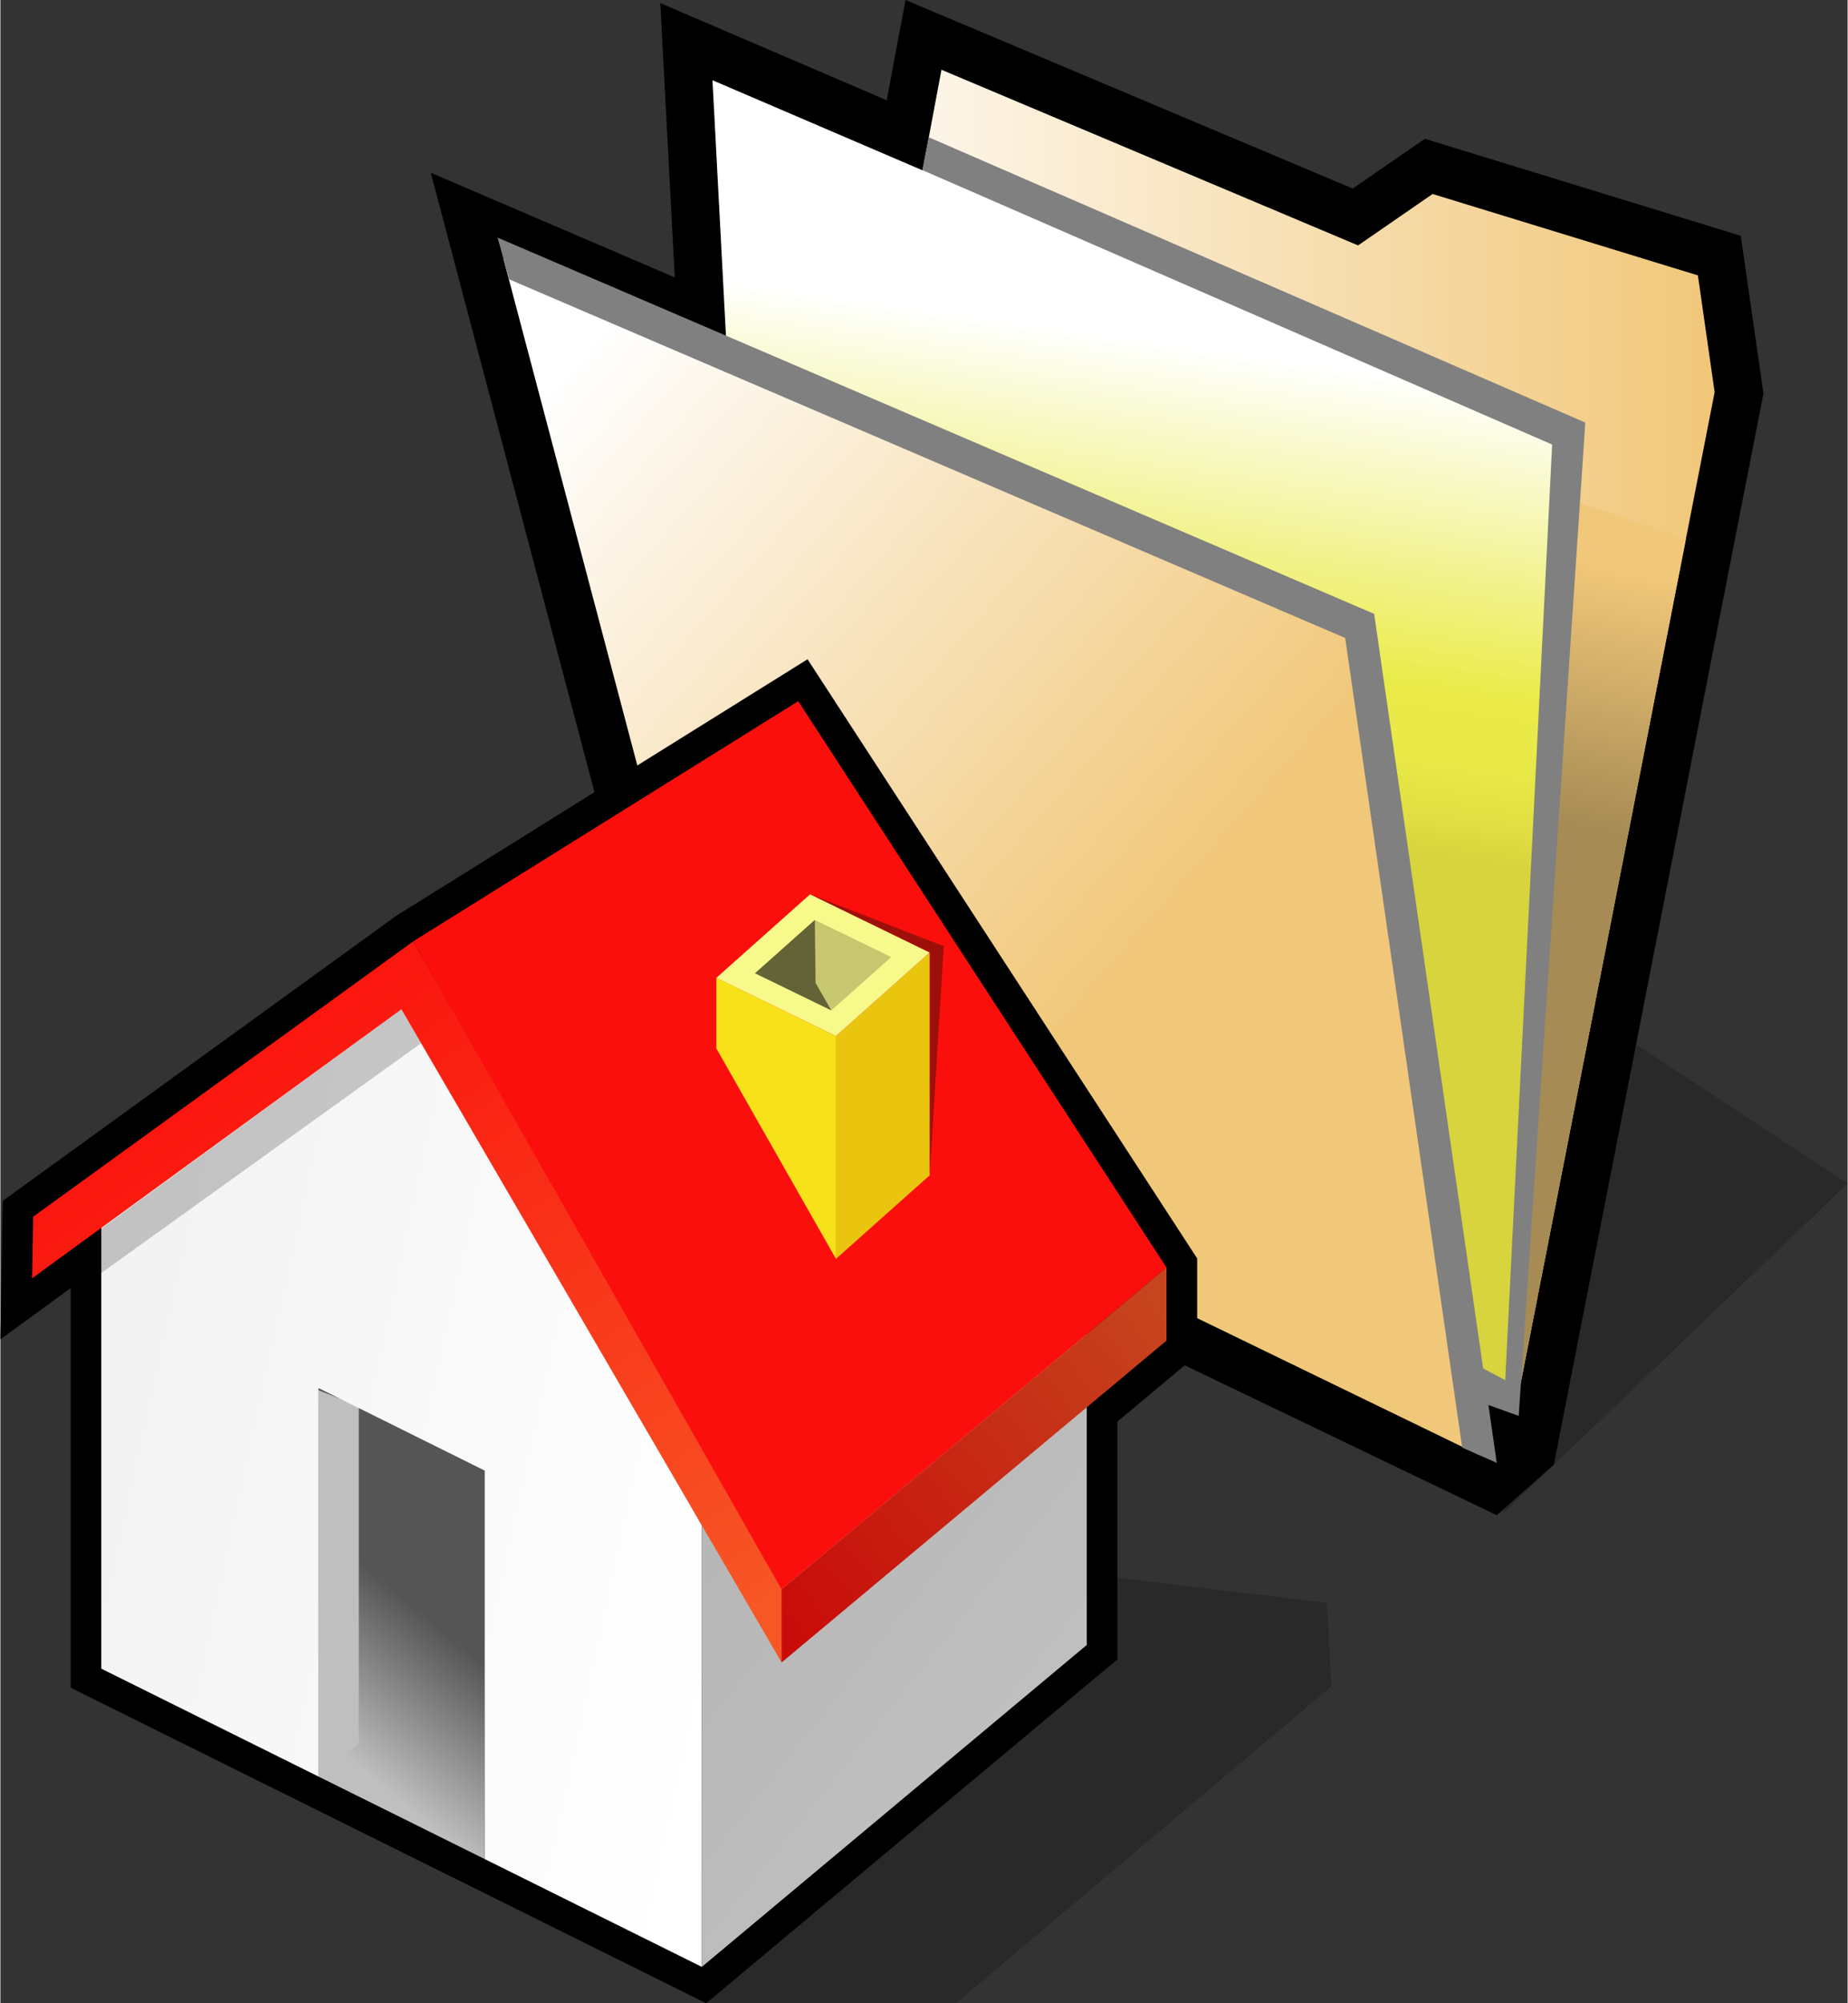 <?xml version="1.0" encoding="UTF-8" standalone="no"?>
<!DOCTYPE svg PUBLIC "-//W3C//DTD SVG 20010904//EN"
"http://www.w3.org/TR/2001/REC-SVG-20010904/DTD/svg10.dtd">
<!-- Created with Sodipodi ("http://www.sodipodi.com/") -->
<svg
   width="48pt"
   height="52pt"
   viewBox="0 0 70.059 75.93"
   overflow="visible"
   enable-background="new 0 0 70.059 75.93"
   xml:space="preserve"
   xmlns="http://www.w3.org/2000/svg"
   xmlns:xml="http://www.w3.org/XML/1998/namespace"
   xmlns:a="http://ns.adobe.com/AdobeSVGViewerExtensions/3.0/"
   xmlns:sodipodi="http://sodipodi.sourceforge.net/DTD/sodipodi-0.dtd"
   xmlns:xlink="http://www.w3.org/1999/xlink"
   id="svg153"
   sodipodi:version="0.32pre"
   sodipodi:docname="/home/cschalle/gnome-themes-extras/Wasp/icons/scalable/filesystems/gnome-fs-home.svg"
   sodipodi:docbase="/home/cschalle/gnome-themes-extras/Wasp/icons/scalable/filesystems">
  <rect x="0" y="0" width="70.059" height="75.93" fill="#333333" stroke="none"/>
  <defs
     id="defs254" />
  <sodipodi:namedview
     id="base" />
  <g
     id="Layer_1"
     stroke="#000000">
    <g
       id="Layer_1_1_">
      <g
         id="Layer_1_2_">
        <path
           a:adobe-blending-mode="multiply"
           opacity="0.2"
           stroke="none"
           d="M56.993,57.368l13.065-12.512l-8.159-5.358      L56.993,57.368z"
           id="path157" />
        <path
           stroke="none"
           d="M33.903,2.27c0,0-0.148,0.794-0.287,1.531c-2.26-0.968-8.588-3.683-8.588-3.683s0.388,7.354,0.549,10.397      c-2.506-1.076-9.253-3.966-9.253-3.966l9.531,36.05l30.897,14.833l2.164-1.912l7.951-40.603l-0.859-5.979L54.025,5.261      c0,0-1.914,1.319-2.735,1.886C49.719,6.484,34.33,0,34.33,0L33.903,2.27z"
           id="path158" />
        <g
           id="g159">
          <path
             stroke="none"
             d="M65.016,14.865l-0.635-4.426L54.319,7.354l-2.826,1.948L35.692,2.644l-0.716,3.813l-7.969-3.416       l0.55,10.397l-8.479-3.635l8.308,31.425l28.698,13.922l-0.482-3.355l1.993,0.97L65.016,14.865z"
             id="path160" />
        </g>
        <g
           id="g161">
          <linearGradient
             id="XMLID_1_"
             gradientUnits="userSpaceOnUse"
             x1="-479.04"
             y1="65.58"
             x2="-442.92"
             y2="65.58"
             gradientTransform="matrix(1 0 0 1 507.935 -37.876)">
            <stop
               offset="0"
               style="stop-color:#FFFFFF"
               id="stop163" />
            <stop
               offset="1"
               style="stop-color:#F1C779"
               id="stop164" />
            <a:midPointStop
               offset="0"
               style="stop-color:#FFFFFF"
               id="midPointStop165" />
            <a:midPointStop
               offset="0.5"
               style="stop-color:#FFFFFF"
               id="midPointStop166" />
            <a:midPointStop
               offset="1"
               style="stop-color:#F1C779"
               id="midPointStop167" />
          </linearGradient>
          <path
             fill="url(#XMLID_1_)"
             stroke="none"
             d="M57.595,52.765L28.896,38.842l6.796-36.198l15.801,6.658l2.826-1.949       l10.062,3.085l0.635,4.426L57.595,52.765z"
             id="path168" />
        </g>
        <g
           id="g169">
          <linearGradient
             id="XMLID_2_"
             gradientUnits="userSpaceOnUse"
             x1="-461.451"
             y1="66.61"
             x2="-459.51"
             y2="56.909"
             gradientTransform="matrix(1 0 0 1 507.935 -37.876)">
            <stop
               offset="0"
               style="stop-color:#A68B54"
               id="stop171" />
            <stop
               offset="1"
               style="stop-color:#F1C779"
               id="stop172" />
            <a:midPointStop
               offset="0"
               style="stop-color:#A68B54"
               id="midPointStop173" />
            <a:midPointStop
               offset="0.5"
               style="stop-color:#A68B54"
               id="midPointStop174" />
            <a:midPointStop
               offset="1"
               style="stop-color:#F1C779"
               id="midPointStop175" />
          </linearGradient>
          <path
             fill="url(#XMLID_2_)"
             stroke="none"
             d="M63.926,20.431l-6.331,32.333L28.896,38.842l5.354-28.517L63.926,20.431z"
             id="path176" />
        </g>
        <g
           id="g177">
          <linearGradient
             id="XMLID_3_"
             gradientUnits="userSpaceOnUse"
             x1="-463.508"
             y1="50.893"
             x2="-466.024"
             y2="68.503"
             gradientTransform="matrix(1 0 0 1 507.935 -37.876)">
            <stop
               offset="0"
               style="stop-color:#FFFFFF"
               id="stop179" />
            <stop
               offset="0.648"
               style="stop-color:#EAEB49"
               id="stop180" />
            <stop
               offset="0.807"
               style="stop-color:#E8E847"
               id="stop181" />
            <stop
               offset="0.925"
               style="stop-color:#E0DE42"
               id="stop182" />
            <stop
               offset="1"
               style="stop-color:#D7D43D"
               id="stop183" />
            <a:midPointStop
               offset="0"
               style="stop-color:#FFFFFF"
               id="midPointStop184" />
            <a:midPointStop
               offset="0.5"
               style="stop-color:#FFFFFF"
               id="midPointStop185" />
            <a:midPointStop
               offset="0.648"
               style="stop-color:#EAEB49"
               id="midPointStop186" />
            <a:midPointStop
               offset="0.5"
               style="stop-color:#EAEB49"
               id="midPointStop187" />
            <a:midPointStop
               offset="0.807"
               style="stop-color:#E8E847"
               id="midPointStop188" />
            <a:midPointStop
               offset="0.5"
               style="stop-color:#E8E847"
               id="midPointStop189" />
            <a:midPointStop
               offset="0.925"
               style="stop-color:#E0DE42"
               id="midPointStop190" />
            <a:midPointStop
               offset="0.5"
               style="stop-color:#E0DE42"
               id="midPointStop191" />
            <a:midPointStop
               offset="1"
               style="stop-color:#D7D43D"
               id="midPointStop192" />
          </linearGradient>
          <path
             fill="url(#XMLID_3_)"
             stroke="none"
             d="M57.595,52.765L28.896,38.842L27.007,3.041l32.475,13.923L57.595,52.765z"
             id="path193" />
        </g>
        <path
           fill="#808080"
           stroke="none"
           d="M34.966,6.446c0,0,23.12,10.068,23.887,10.404c-0.045,0.858-1.688,33.63-1.779,35.464      c-0.492-0.264-0.995-0.529-0.995-0.529l-0.549,1.143l2.055,0.74l2.526-37.651L35.212,5.204L34.966,6.446z"
           id="path194" />
        <g
           id="g195">
          <linearGradient
             id="XMLID_4_"
             gradientUnits="userSpaceOnUse"
             x1="-487.822"
             y1="53.38"
             x2="-464.482"
             y2="73.847"
             gradientTransform="matrix(1 0 0 1 507.935 -37.876)">
            <stop
               offset="0"
               style="stop-color:#FFFFFF"
               id="stop197" />
            <stop
               offset="1"
               style="stop-color:#F1C779"
               id="stop198" />
            <a:midPointStop
               offset="0"
               style="stop-color:#FFFFFF"
               id="midPointStop199" />
            <a:midPointStop
               offset="0.5"
               style="stop-color:#FFFFFF"
               id="midPointStop200" />
            <a:midPointStop
               offset="1"
               style="stop-color:#F1C779"
               id="midPointStop201" />
          </linearGradient>
          <path
             fill="url(#XMLID_4_)"
             stroke="none"
             d="M56.083,55.15L27.386,41.229L19.078,9.804l32.475,13.922L56.083,55.15z"
             id="path202" />
        </g>
        <path
           fill="#808080"
           stroke="none"
           d="M19.296,10.587c0,0,31.079,13.325,31.708,13.595c0.102,0.703,4.438,30.687,4.438,30.687      l1.311,0.579l-4.65-32.18L18.857,9.006L19.296,10.587z"
           id="path203" />
      </g>
    </g>
    <g
       id="Layer_1_3_">
      <g
         id="Layer_1_4_">
        <path
           stroke="none"
           d="M15.012,34.713L0.089,45.518L0,50.765c0,0,2.34-1.704,2.665-1.94c0,3.372,0,15.146,0,15.146L26.768,75.93      l15.599-13.036c0,0,0-8.051,0-9.012c0.62-0.519,3.023-2.526,3.023-2.526v-3.657l-14.777-22.71L15.012,34.713z"
           id="path206" />
        <linearGradient
           id="XMLID_5_"
           gradientUnits="userSpaceOnUse"
           x1="-492.789"
           y1="103.764"
           x2="-488.913"
           y2="99.112"
           gradientTransform="matrix(1 0 0 1 504.656 -38.205)">
          <stop
             offset="0"
             style="stop-color:#BFBFBF"
             id="stop208" />
          <stop
             offset="1"
             style="stop-color:#555555"
             id="stop209" />
          <a:midPointStop
             offset="0"
             style="stop-color:#BFBFBF"
             id="midPointStop210" />
          <a:midPointStop
             offset="0.5"
             style="stop-color:#BFBFBF"
             id="midPointStop211" />
          <a:midPointStop
             offset="1"
             style="stop-color:#555555"
             id="midPointStop212" />
        </linearGradient>
        <path
           fill="url(#XMLID_5_)"
           stroke="none"
           d="M12.065,67.338V52.615l6.301,3.127v14.722L12.065,67.338z"
           id="path213" />
        <linearGradient
           id="XMLID_6_"
           gradientUnits="userSpaceOnUse"
           x1="-465.423"
           y1="102.506"
           x2="-534.946"
           y2="47.408"
           gradientTransform="matrix(1 0 0 1 504.656 -38.205)">
          <stop
             offset="0"
             style="stop-color:#BFBFBF"
             id="stop215" />
          <stop
             offset="1"
             style="stop-color:#898989"
             id="stop216" />
          <a:midPointStop
             offset="0"
             style="stop-color:#BFBFBF"
             id="midPointStop217" />
          <a:midPointStop
             offset="0.5"
             style="stop-color:#BFBFBF"
             id="midPointStop218" />
          <a:midPointStop
             offset="1"
             style="stop-color:#898989"
             id="midPointStop219" />
        </linearGradient>
        <path
           fill="url(#XMLID_6_)"
           stroke="none"
           d="M41.203,45.604l-14.599,12.2v16.747L41.203,62.35V45.604z"
           id="path220" />
        <path
           fill="#BFBFBF"
           stroke="none"
           d="M13.592,53.302l-1.525-0.608v14.646l1.525-1.263V53.302z"
           id="path221" />
        <path
           opacity="0.2"
           stroke="none"
           d="M42.366,62.894L26.768,75.93h9.476l14.239-12.015l-0.171-3.158l-7.921-0.951L42.366,62.894      z"
           id="path222" />
        <linearGradient
           id="XMLID_7_"
           gradientUnits="userSpaceOnUse"
           x1="-475.858"
           y1="96.194"
           x2="-525.934"
           y2="85.292"
           gradientTransform="matrix(1 0 0 1 504.656 -38.205)">
          <stop
             offset="0"
             style="stop-color:#FFFFFF"
             id="stop224" />
          <stop
             offset="1"
             style="stop-color:#E6E6E6"
             id="stop225" />
          <a:midPointStop
             offset="0"
             style="stop-color:#FFFFFF"
             id="midPointStop226" />
          <a:midPointStop
             offset="0.5"
             style="stop-color:#FFFFFF"
             id="midPointStop227" />
          <a:midPointStop
             offset="1"
             style="stop-color:#E6E6E6"
             id="midPointStop228" />
        </linearGradient>
        <path
           fill="url(#XMLID_7_)"
           stroke="none"
           d="M15.216,37.992L3.828,46.503v16.746l8.237,4.089V52.615l6.301,3.127v14.722      l8.237,4.088V57.804L15.216,37.992z"
           id="path229" />
        <linearGradient
           id="XMLID_8_"
           gradientUnits="userSpaceOnUse"
           x1="-481.116"
           y1="102.573"
           x2="-498.482"
           y2="76.937"
           gradientTransform="matrix(1 0 0 1 504.656 -38.205)">
          <stop
             offset="0"
             style="stop-color:#F75625"
             id="stop231" />
          <stop
             offset="1"
             style="stop-color:#FB0F0C"
             id="stop232" />
          <a:midPointStop
             offset="0"
             style="stop-color:#F75625"
             id="midPointStop233" />
          <a:midPointStop
             offset="0.5"
             style="stop-color:#F75625"
             id="midPointStop234" />
          <a:midPointStop
             offset="1"
             style="stop-color:#FB0F0C"
             id="midPointStop235" />
        </linearGradient>
        <path
           fill="url(#XMLID_8_)"
           stroke="none"
           d="M29.626,60.069L15.661,35.678L1.242,46.118l-0.04,2.333l14.006-10.194      l14.418,24.75V60.069z"
           id="path236" />
        <path
           fill="#FB0F0C"
           stroke="none"
           d="M44.227,48.045L30.259,26.578l-14.599,9.1l13.966,24.565L44.227,48.045z"
           id="path237" />
        <linearGradient
           id="XMLID_9_"
           gradientUnits="userSpaceOnUse"
           x1="-460.575"
           y1="87.632"
           x2="-474.761"
           y2="99.731"
           gradientTransform="matrix(1 0 0 1 504.656 -38.205)">
          <stop
             offset="0"
             style="stop-color:#F75625"
             id="stop239" />
          <stop
             offset="1"
             style="stop-color:#FB0F0C"
             id="stop240" />
          <a:midPointStop
             offset="0"
             style="stop-color:#F75625"
             id="midPointStop241" />
          <a:midPointStop
             offset="0.5"
             style="stop-color:#F75625"
             id="midPointStop242" />
          <a:midPointStop
             offset="1"
             style="stop-color:#FB0F0C"
             id="midPointStop243" />
        </linearGradient>
        <path
           fill="url(#XMLID_9_)"
           stroke="none"
           d="M44.227,48.045L29.626,60.244v2.77l14.601-12.201V48.045z"
           id="path244" />
        <path
           opacity="0.2"
           stroke="none"
           d="M44.227,48.045L29.626,60.244v2.77l14.601-12.201V48.045z"
           id="path245" />
        <path
           opacity="0.2"
           stroke="none"
           d="M15.208,38.257L3.828,46.57l-0.027,1.701l12.152-8.726L15.208,38.257z"
           id="path246" />
        <path
           fill="#EAC510"
           stroke="none"
           d="M35.247,36.103l-3.556,3.169v8.443l3.556-3.169V36.103z"
           id="path247" />
        <path
           fill="#F7E219"
           stroke="none"
           d="M27.156,37.064v2.677l4.535,7.975v-8.443L27.156,37.064z"
           id="path248" />
        <path
           fill="#F8F98B"
           stroke="none"
           d="M30.711,33.896l-3.557,3.168l4.536,2.207l3.556-3.169L30.711,33.896z"
           id="path249" />
        <path
           fill="#9F0F09"
           stroke="none"
           d="M35.247,44.546l0.532-8.682l-5.067-1.968l4.535,2.206V44.546z"
           id="path250" />
        <path
           opacity="0.2"
           stroke="none"
           d="M30.889,34.869l-2.27,2.021l2.895,1.408l2.27-2.022L30.889,34.869z"
           id="path251" />
        <path
           opacity="0.5"
           stroke="none"
           d="M30.889,34.869l-2.27,2.021l2.895,1.408l-0.597-1.041L30.889,34.869z"
           id="path252" />
      </g>
    </g>
  </g>
</svg>
